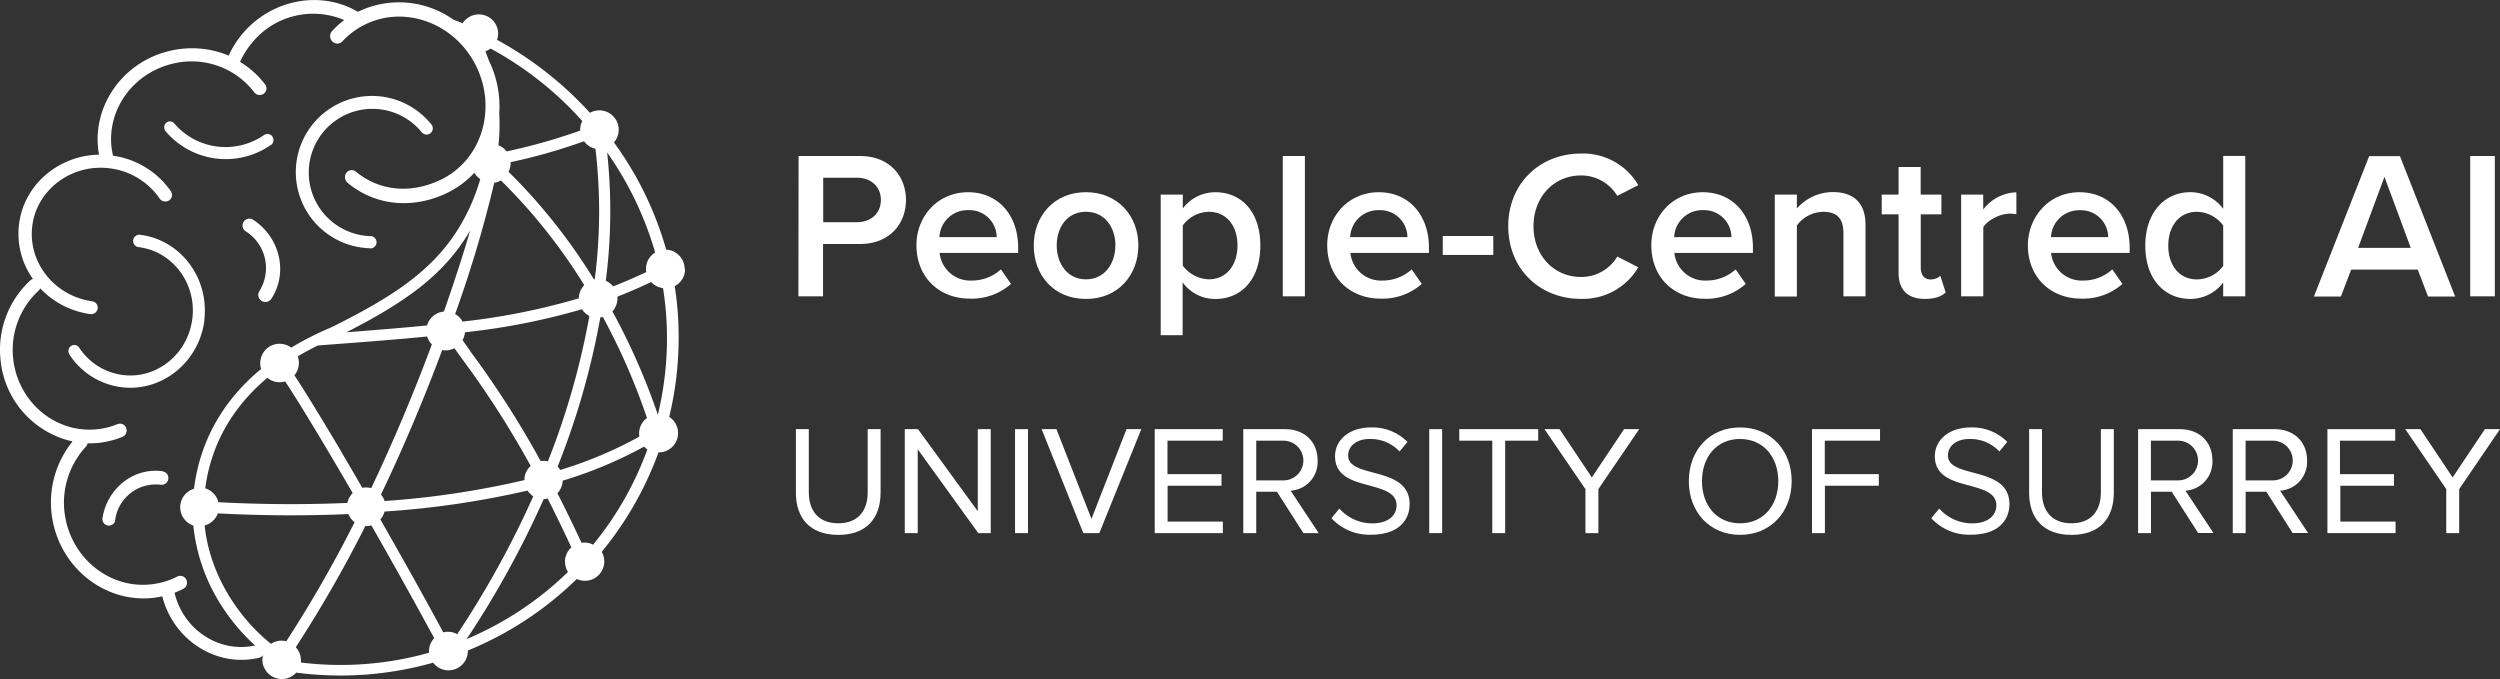 <svg id="PeopleCentered_v1H" data-name="PeopleCentered v1H" xmlns="http://www.w3.org/2000/svg" viewBox="0 0 633.5 172.07"><rect x="0" y="0" width="633.5" height="172.07" fill="#333333" stroke="none"/><defs><style>.cls-1{fill:#fff;}</style></defs><g id="University..."><path class="cls-1" d="M201.7,108.66H205v16c0,4.81,2.6,7.85,7.46,7.85s7.46-3,7.46-7.85v-16h3.27v16.06c0,6.55-3.59,10.73-10.73,10.73s-10.73-4.22-10.73-10.69v-16.1Z" transform="translate(-0.05 0.09)"/><path class="cls-1" d="M232.6,113.75V135h-3.28V108.66h3.35l15.15,20.79V108.66h3.28V135h-3.16Z" transform="translate(-0.05 0.09)"/><path class="cls-1" d="M257.26,108.66h3.28V135h-3.28Z" transform="translate(-0.05 0.09)"/><path class="cls-1" d="M264,108.66h3.75l8.88,22.73,8.88-22.73h3.75L278.62,135h-4.06Z" transform="translate(-0.05 0.09)"/><path class="cls-1" d="M292.65,108.66h17.24v2.92h-14v8.48h13.69V123H295.92v9.08h14V135H292.65Z" transform="translate(-0.05 0.09)"/><path class="cls-1" d="M323.63,124.52h-5.25V135H315.1V108.66h10.58c4.81,0,8.25,3.08,8.25,7.93a7.3,7.3,0,0,1-6.83,7.66L334.2,135h-3.87Zm1.66-12.94h-6.91v10.06h6.91a5,5,0,0,0,0-10.06Z" transform="translate(-0.05 0.09)"/><path class="cls-1" d="M339.45,128.78a11.14,11.14,0,0,0,8.29,3.75c4.7,0,6.2-2.53,6.2-4.54,0-3.16-3.2-4-6.67-5-4.22-1.1-8.92-2.29-8.92-7.46,0-4.34,3.87-7.3,9-7.3a12.38,12.38,0,0,1,9.35,3.67l-2,2.41a10.1,10.1,0,0,0-7.62-3.16c-3.16,0-5.41,1.7-5.41,4.18,0,2.64,3,3.43,6.39,4.34,4.3,1.14,9.19,2.49,9.19,8,0,3.83-2.6,7.73-9.71,7.73a13,13,0,0,1-10.1-4.18Z" transform="translate(-0.05 0.09)"/><path class="cls-1" d="M362.22,108.66h3.27V135h-3.27Z" transform="translate(-0.05 0.09)"/><path class="cls-1" d="M378.16,111.58h-8.33v-2.92h20v2.92h-8.37V135h-3.27v-23.4Z" transform="translate(-0.05 0.09)"/><path class="cls-1" d="M401.8,123.85l-10.38-15.19h3.83l8.17,12.23,8.17-12.23h3.83l-10.34,15.19V135H401.8Z" transform="translate(-0.05 0.09)"/><path class="cls-1" d="M441,108.22c7.77,0,13.06,5.84,13.06,13.61s-5.29,13.61-13.06,13.61S428,129.6,428,121.83,433.21,108.22,441,108.22Zm0,2.92c-5.92,0-9.67,4.54-9.67,10.69s3.75,10.69,9.67,10.69,9.67-4.58,9.67-10.69-3.79-10.68-9.67-10.68Z" transform="translate(-0.05 0.09)"/><path class="cls-1" d="M459.21,108.66h17.24v2.92h-14v8.48h13.69V123H462.48v12h-3.27Z" transform="translate(-0.05 0.09)"/><path class="cls-1" d="M491.45,128.78a11.14,11.14,0,0,0,8.29,3.75c4.7,0,6.19-2.53,6.19-4.54,0-3.16-3.2-4-6.67-5-4.22-1.1-8.92-2.29-8.92-7.46,0-4.34,3.87-7.3,9-7.3a12.38,12.38,0,0,1,9.35,3.67l-2,2.41a10.1,10.1,0,0,0-7.62-3.16c-3.16,0-5.41,1.7-5.41,4.18,0,2.64,3,3.43,6.39,4.34,4.3,1.14,9.19,2.49,9.19,8,0,3.83-2.6,7.73-9.71,7.73a13,13,0,0,1-10.1-4.18Z" transform="translate(-0.05 0.09)"/><path class="cls-1" d="M514.22,108.66h3.27v16c0,4.81,2.6,7.85,7.46,7.85s7.46-3,7.46-7.85v-16h3.28v16.06c0,6.55-3.59,10.73-10.73,10.73s-10.73-4.22-10.73-10.69v-16.1Z" transform="translate(-0.05 0.09)"/><path class="cls-1" d="M550.36,124.52h-5.25V135h-3.27V108.66h10.58c4.81,0,8.25,3.08,8.25,7.93a7.3,7.3,0,0,1-6.83,7.66l7.1,10.73h-3.87ZM552,111.58h-6.91v10.06H552a5,5,0,0,0,0-10.06Z" transform="translate(-0.05 0.09)"/><path class="cls-1" d="M574.35,124.52H569.1V135h-3.27V108.66h10.58c4.81,0,8.25,3.08,8.25,7.93a7.3,7.3,0,0,1-6.83,7.66l7.1,10.73H581ZM576,111.58h-6.91v10.06H576a5,5,0,0,0,0-10.06Z" transform="translate(-0.05 0.09)"/><path class="cls-1" d="M589.82,108.66H607v2.92H593v8.48h13.69V123H593.09v9.08h14V135H589.82Z" transform="translate(-0.05 0.09)"/><path class="cls-1" d="M619.93,123.85l-10.38-15.19h3.83l8.17,12.23,8.17-12.23h3.83l-10.34,15.19V135h-3.28V123.85Z" transform="translate(-0.05 0.09)"/></g><g id="People..."><path class="cls-1" d="M202.41,39.44H218c7.47,0,11.63,5.12,11.63,11.15S225.44,61.74,218,61.74h-9.39V75h-6.24Zm14.78,5.5h-8.54V56.22h8.54c3.52,0,6.08-2.24,6.08-5.65S220.71,44.94,217.19,44.94Z" transform="translate(-0.05 0.09)"/><path class="cls-1" d="M245.35,48.62c7.73,0,12.7,5.92,12.7,14V64h-19.9A7.81,7.81,0,0,0,246.37,71a10.87,10.87,0,0,0,7.31-2.83l2.56,3.68a15,15,0,0,1-10.46,3.73c-7.74,0-13.5-5.39-13.5-13.55C232.29,54.65,237.73,48.62,245.35,48.62ZM238.1,60h14.51a6.9,6.9,0,0,0-7-6.84h-.29A7.13,7.13,0,0,0,238.1,60Z" transform="translate(-0.05 0.09)"/><path class="cls-1" d="M262,62.11c0-7.36,5.07-13.5,13.23-13.5s13.28,6.13,13.28,13.5-5,13.55-13.28,13.55S262,69.53,262,62.11Zm20.7,0c0-4.53-2.67-8.54-7.47-8.54s-7.41,4-7.41,8.54,2.67,8.59,7.41,8.59,7.45-4,7.45-8.59Z" transform="translate(-0.05 0.09)"/><path class="cls-1" d="M294.17,84.84V49.22h5.6v3.52A10.3,10.3,0,0,1,308,48.62c6.67,0,11.42,5,11.42,13.5S314.69,75.67,308,75.67a10.1,10.1,0,0,1-8.27-4.21V84.85h-5.58Zm12.21-31.26a8.34,8.34,0,0,0-6.61,3.47V67.22a8.53,8.53,0,0,0,6.61,3.47c4.43,0,7.25-3.57,7.25-8.59S310.81,53.58,306.38,53.58Z" transform="translate(-0.05 0.09)"/><path class="cls-1" d="M325.11,39.44h5.6V75h-5.6Z" transform="translate(-0.05 0.09)"/><path class="cls-1" d="M349.44,48.62c7.74,0,12.7,5.92,12.7,14V64h-19.9A7.81,7.81,0,0,0,350.46,71a10.87,10.87,0,0,0,7.31-2.83l2.56,3.68a15,15,0,0,1-10.46,3.73c-7.74,0-13.5-5.39-13.5-13.55C336.37,54.65,341.81,48.62,349.44,48.62ZM342.18,60h14.51a6.9,6.9,0,0,0-7-6.84h-.29A7.13,7.13,0,0,0,342.18,60Z" transform="translate(-0.05 0.09)"/><path class="cls-1" d="M365.65,59.71h12.8v4.8h-12.8Z" transform="translate(-0.05 0.09)"/><path class="cls-1" d="M382.24,57.22c0-10.94,8.16-18.4,18.4-18.4a16.2,16.2,0,0,1,14.56,8l-5.33,2.72a10.69,10.69,0,0,0-9.23-5.17c-6.77,0-12,5.39-12,12.86s5.23,12.86,12,12.86a10.57,10.57,0,0,0,9.23-5.17l5.33,2.72a16.27,16.27,0,0,1-14.56,8C390.4,75.66,382.24,68.22,382.24,57.22Z" transform="translate(-0.05 0.09)"/><path class="cls-1" d="M431.54,48.62c7.73,0,12.7,5.92,12.7,14V64h-19.9A7.8,7.8,0,0,0,432.55,71a10.87,10.87,0,0,0,7.31-2.83l2.56,3.68A15,15,0,0,1,432,75.62c-7.74,0-13.5-5.39-13.5-13.55C418.47,54.65,423.91,48.62,431.54,48.62ZM424.28,60h14.51a6.9,6.9,0,0,0-7-6.84h-.29A7.13,7.13,0,0,0,424.28,60Z" transform="translate(-0.05 0.09)"/><path class="cls-1" d="M467.17,58.91c0-4-2-5.33-5.17-5.33a8.49,8.49,0,0,0-6.62,3.47v18h-5.6V49.22h5.6v3.52a12.18,12.18,0,0,1,9.07-4.16c5.55,0,8.32,3,8.32,8.27V75h-5.6V58.91Z" transform="translate(-0.05 0.09)"/><path class="cls-1" d="M481.15,69.05V54.22h-4.27v-5h4.27v-7h5.6v7H492v5h-5.23v13.5c0,1.76.85,3,2.45,3a3.62,3.62,0,0,0,2.51-.91L493.08,74c-1,1-2.67,1.65-5.28,1.65C483.44,75.66,481.15,73.32,481.15,69.05Z" transform="translate(-0.05 0.09)"/><path class="cls-1" d="M497,49.22h5.6V53A11,11,0,0,1,511,48.64v5.58a8,8,0,0,0-1.76-.16c-2.35,0-5.5,1.6-6.62,3.41V75H497Z" transform="translate(-0.05 0.09)"/><path class="cls-1" d="M527,48.62c7.73,0,12.7,5.92,12.7,14V64h-19.9A7.8,7.8,0,0,0,528,71a10.87,10.87,0,0,0,7.31-2.83l2.56,3.68a15,15,0,0,1-10.46,3.73c-7.74,0-13.5-5.39-13.5-13.55C514,54.65,519.4,48.62,527,48.62ZM519.76,60h14.51a6.9,6.9,0,0,0-7-6.82H527A7.13,7.13,0,0,0,519.77,60Z" transform="translate(-0.05 0.09)"/><path class="cls-1" d="M563.41,71.5a10.44,10.44,0,0,1-8.27,4.16c-6.61,0-11.47-5-11.47-13.5,0-8.32,4.8-13.55,11.47-13.55a10.35,10.35,0,0,1,8.27,4.21V39.43H569V75h-5.6Zm0-14.45a8.48,8.48,0,0,0-6.67-3.47c-4.43,0-7.25,3.57-7.25,8.59s2.83,8.54,7.25,8.54a8.42,8.42,0,0,0,6.67-3.41Z" transform="translate(-0.05 0.09)"/><path class="cls-1" d="M612.7,68.22H595.84l-2.61,6.83H586.4l14-35.58h7.79l14,35.58h-6.87Zm-15.1-5.5h13.34l-6.67-18Z" transform="translate(-0.05 0.09)"/><path class="cls-1" d="M626,39.44h6.24V75H626Z" transform="translate(-0.05 0.09)"/></g><path class="cls-1" d="M51.82,80.93c1.26-10.66-6.09-20.33-16.38-21.54a1.58,1.58,0,0,0-.37,3.13c8.63,1,14.79,9.12,13.73,18.06S39.87,96,31.25,94.94A15.49,15.49,0,0,1,20.12,88a1.49,1.49,0,0,0-2.06-.43l0,0a1.61,1.61,0,0,0-.41,2.19,18.5,18.5,0,0,0,13.28,8.28c10.29,1.21,19.68-6.48,20.94-17.14" transform="translate(-0.05 0.09)"/><path class="cls-1" d="M166.85,104.89h-.14a166.13,166.13,0,0,0-11.47-26.06,4.92,4.92,0,0,0,1.27-3.28v-.47c2.83-1.11,5.67-2.34,8.55-3.71a4.85,4.85,0,0,0,3,1.55,78.36,78.36,0,0,1,1,12.61,82.43,82.43,0,0,1-2.28,19.35m-16.44,33.05a4.82,4.82,0,0,0-2.2-.53,4.49,4.49,0,0,0-.73.06c-2.19-4.68-4.21-8.83-6.11-12.57a4.9,4.9,0,0,0,1.34-3.18,106.17,106.17,0,0,0,20.62-8.63,5.23,5.23,0,0,0,.83.73,82.66,82.66,0,0,1-13.75,24.12m-7.1,4.36a4.84,4.84,0,0,0,.73,2.56,83,83,0,0,1-25.67,17,241.4,241.4,0,0,0,19.53-35.48,4.22,4.22,0,0,0,1-.13c1.87,3.69,3.86,7.78,6,12.38a4.9,4.9,0,0,0-1.62,3.63m-27.44,18.29a4.92,4.92,0,0,0-2.23-.54,4.64,4.64,0,0,0-1.17.15c-5-9.31-10.51-19.12-15.94-28.62a4.8,4.8,0,0,0,1.07-2,225.82,225.82,0,0,0,36.22-5.31,5,5,0,0,0,1.46,1.45,239.36,239.36,0,0,1-19.31,35M108.75,165v.32a82.43,82.43,0,0,1-32.45,2.47,5.61,5.61,0,0,0,0-.58A4.87,4.87,0,0,0,75,163.92a320.63,320.63,0,0,0,17.62-30.7h.27a4.92,4.92,0,0,0,1.27-.17c5.09,8.9,10.54,18.65,15.92,28.57a4.82,4.82,0,0,0-1.32,3.32M72.58,162.4a4.56,4.56,0,0,0-1.16-.15,4.89,4.89,0,0,0-2.7.81c-7.74-6.18-15.47-17-16.81-30A4.91,4.91,0,0,0,55.25,130c4.76.25,11.09.49,18.43.49,4.54,0,9.47-.09,14.65-.32a4.94,4.94,0,0,0,1.57,2.07,318.79,318.79,0,0,1-17.32,30.19M44.3,150.1h0a22.13,22.13,0,0,0,2.22-1,1.75,1.75,0,0,0,.73-2.33A1.68,1.68,0,0,0,45,146l0,0a18.91,18.91,0,0,1-5.28,1.78c-10.7,2-21.08-5.53-23.11-16.67a20.87,20.87,0,0,1,5.2-18,1.68,1.68,0,0,0,.44-.87,20.46,20.46,0,0,0,2.71-.1,22,22,0,0,0,6.17-1.56,1.69,1.69,0,0,0,1-1.75,1.89,1.89,0,0,0-.11-.47,1.63,1.63,0,0,0-2.09-1l-.05,0a18.47,18.47,0,0,1-5.27,1.33c-10.59,1.07-20.11-7-21.23-18A20.44,20.44,0,0,1,9.81,73.58a1.59,1.59,0,0,0,.42-.61A21.49,21.49,0,0,0,22.94,79.5a1.64,1.64,0,0,0,.46-3.25C13.75,74.9,7,66.25,8.25,57S18.47,41.22,28.12,42.6A18,18,0,0,1,40.5,50.22a1.76,1.76,0,0,0,2.36.49,1.6,1.6,0,0,0,.54-2.2l0-.07a21.48,21.48,0,0,0-14.71-9.07C26.29,29.17,32.89,18.8,43.5,16.13a20,20,0,0,1,21,7.19,1.72,1.72,0,0,0,2.37.34,1.63,1.63,0,0,0,.42-2.27l0,0a22.44,22.44,0,0,0-6.41-5.79,20.75,20.75,0,0,1,2.92-4.7A20,20,0,0,1,87.28,5a22,22,0,0,0-3.12,2.83,1.88,1.88,0,0,0,.12,2.59,1.72,1.72,0,0,0,2.43.07l.07-.07a19.46,19.46,0,0,1,5.66-4.24c10.15-5.08,22.8-.45,28.2,10.34s1.55,23.7-8.59,28.78c-7.08,3.55-15.32,3.44-21.76-1.85a1.69,1.69,0,0,0-2.39.15l-.08.1a1.9,1.9,0,0,0,.36,2.58c7.53,6.19,17.25,6.49,25.53,2.34a22.94,22.94,0,0,0,6.55-4.94,4.75,4.75,0,0,0,1.49,1.63,53.34,53.34,0,0,1-2,5.65c-6.37,15-17.21,22.62-35,31.53L83.66,83a79.48,79.48,0,0,0-9.82,5A4.9,4.9,0,0,0,66,92a4.82,4.82,0,0,0,.21,1.41c-11.62,9.61-15.83,20.94-17,30.35a4.89,4.89,0,0,0-.17,9.32,46.12,46.12,0,0,0,7.32,20.59,50.29,50.29,0,0,0,8.32,9.8c-9,2-18.12-3.89-20.38-13.28M124.38,12.22A86.43,86.43,0,0,1,147.6,30.57a4.83,4.83,0,0,0-.53,2.21V33a146.74,146.74,0,0,1-18.65,5.28,4.91,4.91,0,0,0-2.06-1.57,49.71,49.71,0,0,0,.2-8,26.58,26.58,0,0,0-2.66-13.53c-.29-.81-.58-1.57-.86-2.27a5.22,5.22,0,0,0,1.34-.71m26.55,25.35a134.53,134.53,0,0,1-.17,33.13h-.22a145.18,145.18,0,0,0-21.63-27.25,4.82,4.82,0,0,0,.53-2.2V41a141.33,141.33,0,0,0,18.6-5.3,4.84,4.84,0,0,0,2.91,1.9m-31.76,51.2-1.93-2.69a4.84,4.84,0,0,0,.6-2,170,170,0,0,0,29.65-5.84,5,5,0,0,0,1.89,1.71,192.58,192.58,0,0,1-10.51,36.83,4.81,4.81,0,0,0-1.07-.12,4.88,4.88,0,0,0-.76.07,239,239,0,0,0-17.89-27.9m-7.06-.25a4.82,4.82,0,0,0,3.09-.46l1.69,2.36a236.13,236.13,0,0,1,17.64,27.47,4.83,4.83,0,0,0-1.6,3.59,222.69,222.69,0,0,1-35.41,5.3,4.94,4.94,0,0,0-.93-1.64c6.11-12.77,11.29-25.3,15.52-36.62m13.2-42.39a4.77,4.77,0,0,0,1.67-.59A141.87,141.87,0,0,1,148.1,72.17a4.91,4.91,0,0,0-1.38,3.34,169.85,169.85,0,0,1-29.46,5.89,4.93,4.93,0,0,0-1.88-1.91,309.34,309.34,0,0,0,9.93-33.32M112.53,78.86a4.9,4.9,0,0,0-4.27,3.52c-6.25.61-13,1.16-20.44,1.73,14.78-7.54,24.74-14.45,31.37-25.78-1.69,5.77-3.92,12.75-6.66,20.53m-23.11,46a5,5,0,0,0-1.35,2.49c-13.36.58-25,.23-32.68-.18a4.93,4.93,0,0,0-3.33-3.52c1.14-8.69,5.1-19.07,15.73-28a4.89,4.89,0,0,0,4.53.91c3.34,5.08,9.6,15.37,17.1,28.28m-2.89-10.49c-4-6.75-7.5-12.5-10.13-16.63-.67-1.06-1.25-2-1.75-2.71a4.89,4.89,0,0,0,.85-4.8q2.4-1.42,5.11-2.76C91,86.67,100.06,86,108.28,85.18a5,5,0,0,0,1.21,2c-4.2,11.27-9.34,23.74-15.37,36.42a4.85,4.85,0,0,0-1.26-.17,5.55,5.55,0,0,0-1,.09q-2.72-4.71-5.36-9.17m65.63-34a3.89,3.89,0,0,0,.68-.13A163.83,163.83,0,0,1,164,105.84a4.77,4.77,0,0,0-1.93,4.7A103.12,103.12,0,0,1,142,119a4.46,4.46,0,0,0-.65-.85,194.08,194.08,0,0,0,10.81-37.73m1.74-41.87a84.7,84.7,0,0,1,12.17,25.36,4.8,4.8,0,0,0-2.26,4.94c-2.83,1.34-5.61,2.54-8.39,3.63a5.08,5.08,0,0,0-1.86-1.42,138.65,138.65,0,0,0,.34-32.51m19.64,29.51a4.9,4.9,0,0,0-4.68-4.89A85.71,85.71,0,0,0,155.62,36a4.9,4.9,0,0,0-6.08-7.5A90.31,90.31,0,0,0,126,10a4.91,4.91,0,0,0,.28-1.61,4.89,4.89,0,0,0-9-2.59c-.78-.32-1.56-.62-2.35-.92a23.83,23.83,0,0,0-24.14-2h-.08C81.2-2.67,68.67-.22,61.33,8.66A24.19,24.19,0,0,0,58,14a24.09,24.09,0,0,0-15.27-1.11c-12.08,3-19.71,14.6-17.59,26.21-10.11.19-18.84,7.39-20.23,17.33A19.78,19.78,0,0,0,8.39,70.6,1.53,1.53,0,0,0,7.7,71,23.84,23.84,0,0,0,.18,91a23.44,23.44,0,0,0,18.26,20.77,24.49,24.49,0,0,0-5.08,19.88c2.36,13,14.49,21.81,27,19.54l.81-.18C44,162.18,55,169.17,65.75,166.57a1.62,1.62,0,0,0,.94-.66,4.79,4.79,0,0,0-.15,1.19,4.9,4.9,0,0,0,.29,1.65v.12h.08a4.89,4.89,0,0,0,8.2,1.48,86,86,0,0,0,34.7-2.52,4.89,4.89,0,0,0,8.79-3v-.08a85.89,85.89,0,0,0,27.61-18.13,4.89,4.89,0,0,0,6.31-6.87,85.76,85.76,0,0,0,14.39-25.2h.1a4.89,4.89,0,0,0,2.62-9,85.23,85.23,0,0,0,2.39-20,82.62,82.62,0,0,0-1-13.14,4.79,4.79,0,0,0,2.62-4.3" transform="translate(-0.05 0.09)"/><path class="cls-1" d="M41.4,119.35c-7.32-1.13-14.2,4.22-15.38,11.87a1.64,1.64,0,0,0,3.21.65.86.86,0,0,0,0-.17,10.38,10.38,0,0,1,11.59-8.95,1.67,1.67,0,0,0,1.87-1.44h0a1.66,1.66,0,0,0-1.35-1.92h0" transform="translate(-0.05 0.09)"/><path class="cls-1" d="M68.72,36.66a1.56,1.56,0,0,0,.36-2.13,1.44,1.44,0,0,0-2-.45l-.06,0a17.11,17.11,0,0,1-22.82-2.9,1.43,1.43,0,0,0-2-.17l-.06.05a1.56,1.56,0,0,0-.44,1.46,1.77,1.77,0,0,0,.36.71,20,20,0,0,0,26.69,3.37" transform="translate(-0.05 0.09)"/><path class="cls-1" d="M64.35,55.71a1.74,1.74,0,1,0-2.13,2.75l.19.13a11,11,0,0,1,3.31,15.17,1.81,1.81,0,0,0,3,2c4.37-6.51,2.41-15.51-4.37-20.06" transform="translate(-0.05 0.09)"/><path class="cls-1" d="M93.68,62.84a1.56,1.56,0,1,0,.33-3.1h-.22a16.13,16.13,0,1,1,13.14-26.3,1.57,1.57,0,1,0,2.43-2h0A19.3,19.3,0,1,0,93.68,62.81" transform="translate(-0.05 0.09)"/></svg>